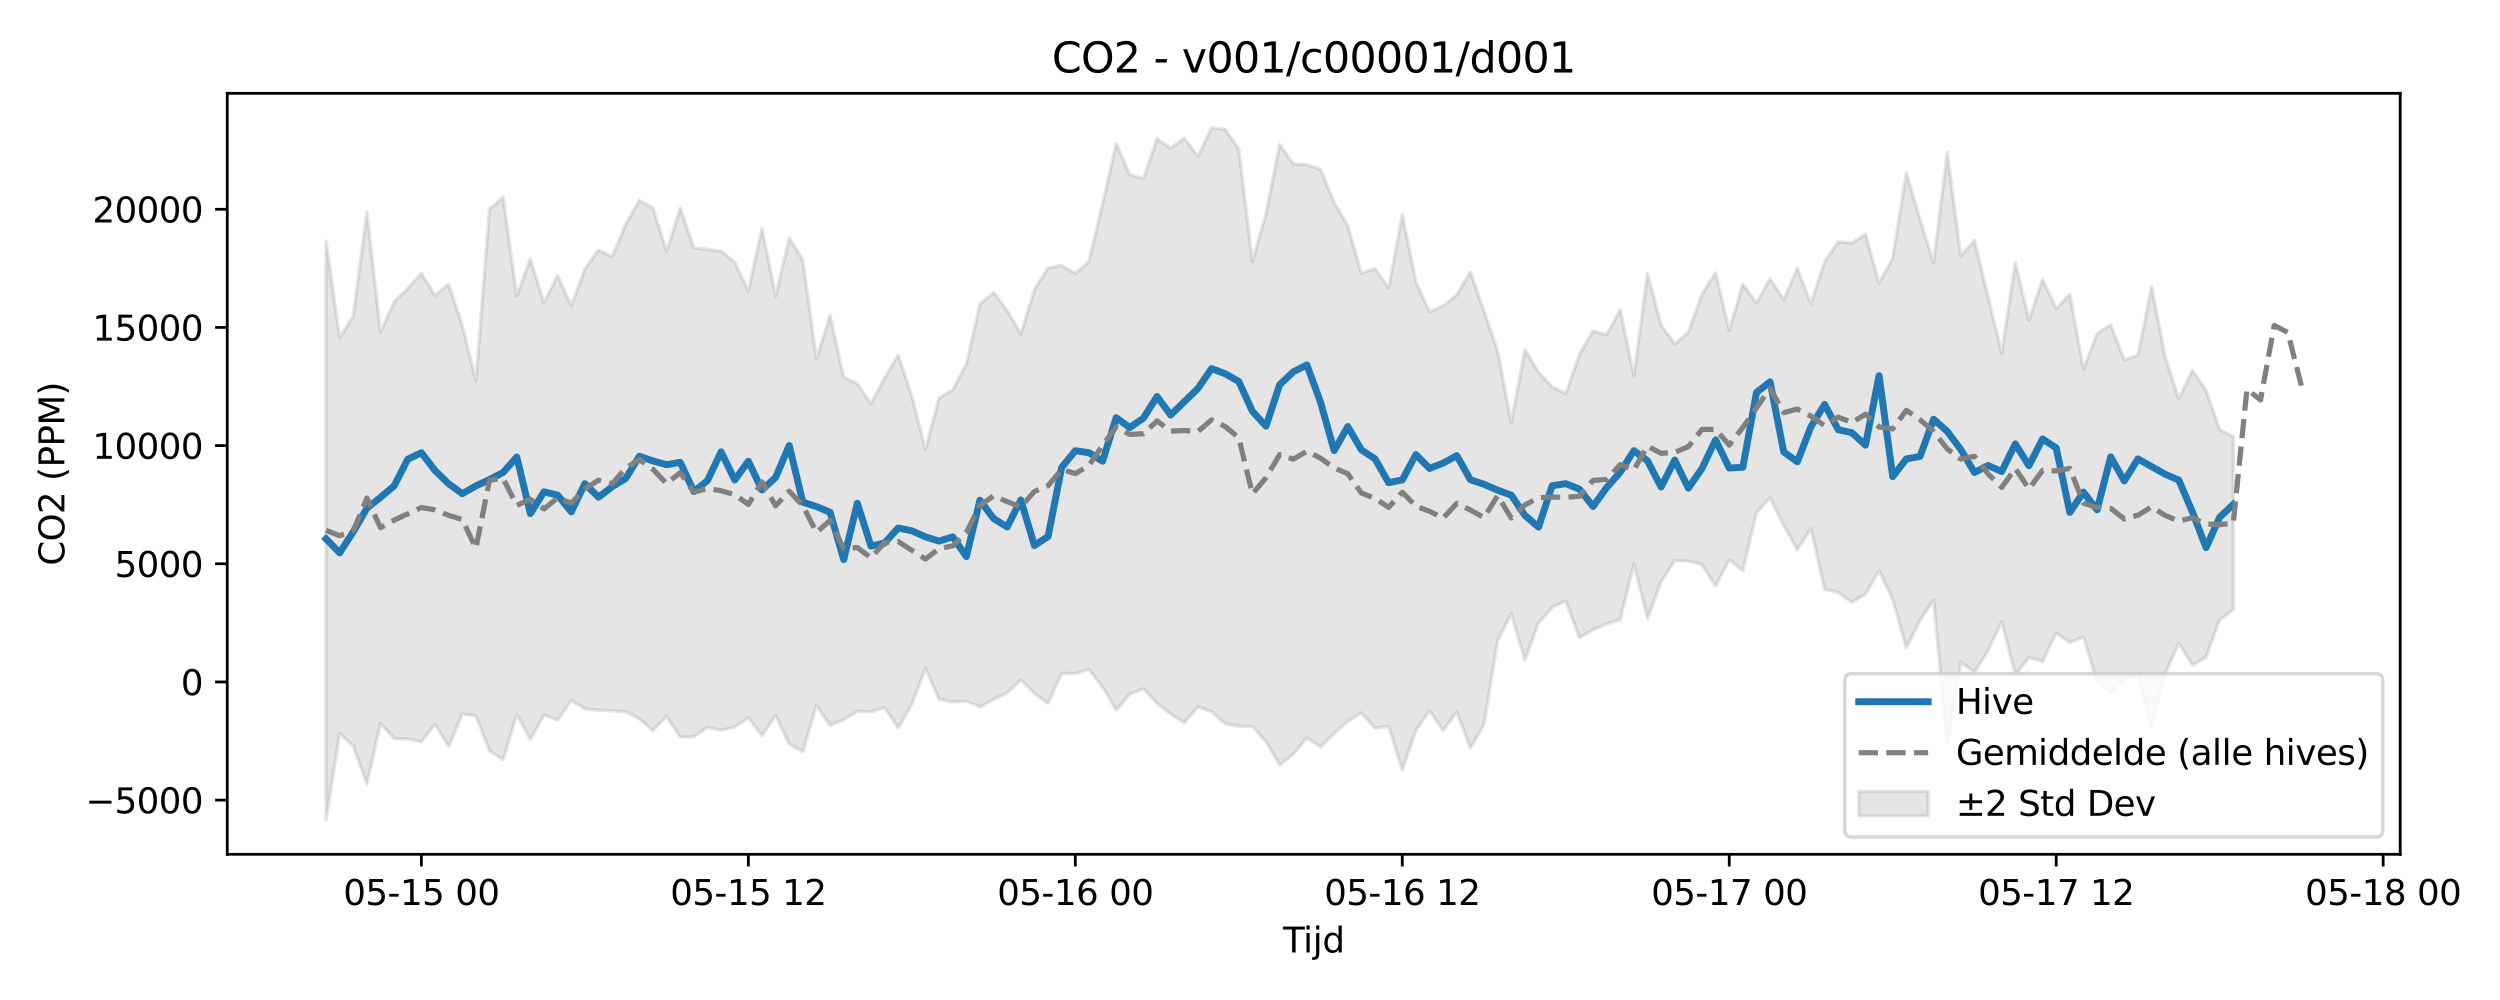 <?xml version="1.0" encoding="utf-8" standalone="no"?>
<!DOCTYPE svg PUBLIC "-//W3C//DTD SVG 1.1//EN"
  "http://www.w3.org/Graphics/SVG/1.1/DTD/svg11.dtd">
<svg xmlns:xlink="http://www.w3.org/1999/xlink" width="720pt" height="288pt" viewBox="0 0 720 288" xmlns="http://www.w3.org/2000/svg" version="1.1">
 <defs>
  <style type="text/css">*{stroke-linejoin: round; stroke-linecap: butt}</style>
 </defs>
 <g id="figure_1">
  <g id="patch_1">
   <path d="M 0 288 
L 720 288 
L 720 0 
L 0 0 
z
" style="fill: #ffffff"/>
  </g>
  <g id="axes_1">
   <g id="patch_2">
    <path d="M 65.45 246.04 
L 691.253 246.04 
L 691.253 26.88 
L 65.45 26.88 
z
" style="fill: #ffffff"/>
   </g>
   <g id="FillBetweenPolyCollection_1">
    <defs>
     <path id="m8e21fd0285" d="M 93.896 -218.647 
L 93.896 -51.922 
L 97.819 -76.752 
L 101.743 -73.153 
L 105.666 -62.104 
L 109.59 -79.614 
L 113.513 -75.309 
L 117.437 -75.124 
L 121.36 -74.349 
L 125.284 -79.424 
L 129.207 -72.973 
L 133.131 -82.354 
L 137.054 -81.864 
L 140.978 -71.715 
L 144.901 -69.196 
L 148.825 -82.19 
L 152.749 -75.038 
L 156.672 -82.095 
L 160.596 -80.594 
L 164.519 -86.267 
L 168.443 -83.85 
L 172.366 -83.462 
L 176.29 -83.27 
L 180.213 -82.983 
L 184.137 -80.987 
L 188.06 -77.612 
L 191.984 -81.775 
L 195.907 -75.688 
L 199.831 -75.859 
L 203.754 -78.47 
L 207.678 -77.651 
L 211.601 -78.596 
L 215.525 -81.281 
L 219.449 -76.129 
L 223.372 -81.973 
L 227.296 -73.656 
L 231.219 -71.536 
L 235.143 -84.754 
L 239.066 -79.095 
L 242.99 -80.698 
L 246.913 -83.096 
L 250.837 -82.997 
L 254.76 -84.225 
L 258.684 -78.32 
L 262.607 -85.144 
L 266.531 -95.458 
L 270.454 -86.614 
L 274.378 -85.865 
L 278.302 -86.078 
L 282.225 -84.415 
L 286.149 -86.606 
L 290.072 -88.446 
L 293.996 -92.186 
L 297.919 -88.295 
L 301.843 -85.411 
L 305.766 -94.104 
L 309.69 -93.986 
L 313.613 -95.178 
L 317.537 -90.198 
L 321.46 -83.48 
L 325.384 -88.072 
L 329.307 -89.616 
L 333.231 -85.478 
L 337.154 -82.376 
L 341.078 -79.823 
L 345.002 -84.433 
L 348.925 -83.02 
L 352.849 -79.554 
L 356.772 -78.789 
L 360.696 -78.806 
L 364.619 -74.332 
L 368.543 -67.721 
L 372.466 -70.778 
L 376.39 -75.504 
L 380.313 -72.878 
L 384.237 -76.795 
L 388.16 -80.245 
L 392.084 -82.718 
L 396.007 -78.289 
L 399.931 -78.759 
L 403.854 -66.265 
L 407.778 -77.582 
L 411.702 -83.349 
L 415.625 -77.594 
L 419.549 -82.961 
L 423.472 -72.544 
L 427.396 -79.373 
L 431.319 -103.471 
L 435.243 -111.303 
L 439.166 -97.856 
L 443.09 -108.541 
L 447.013 -113.083 
L 450.937 -114.931 
L 454.86 -104.299 
L 458.784 -106.612 
L 462.707 -108.327 
L 466.631 -109.554 
L 470.554 -125.565 
L 474.478 -109.863 
L 478.402 -120.48 
L 482.325 -126.525 
L 486.249 -126.419 
L 490.172 -125.355 
L 494.096 -119.22 
L 498.019 -126.798 
L 501.943 -123.681 
L 505.866 -140.369 
L 509.79 -144.576 
L 513.713 -136.629 
L 517.637 -129.693 
L 521.56 -135.785 
L 525.484 -118.289 
L 529.407 -117.379 
L 533.331 -114.542 
L 537.254 -116.88 
L 541.178 -123.589 
L 545.102 -115.345 
L 549.025 -101.439 
L 552.949 -109.302 
L 556.872 -115.214 
L 560.796 -73.322 
L 564.719 -97.363 
L 568.643 -94.41 
L 572.566 -100.572 
L 576.49 -108.96 
L 580.413 -93.727 
L 584.337 -98.603 
L 588.26 -97.535 
L 592.184 -105.723 
L 596.107 -102.945 
L 600.031 -104.54 
L 603.954 -91.805 
L 607.878 -88.694 
L 611.802 -92.72 
L 615.725 -93.569 
L 619.649 -78.494 
L 623.572 -93.988 
L 627.496 -102.79 
L 631.419 -96.425 
L 635.343 -98.712 
L 639.266 -109.47 
L 643.19 -112.422 
L 643.19 -162.247 
L 643.19 -162.247 
L 639.266 -164.308 
L 635.343 -175.538 
L 631.419 -181.36 
L 627.496 -173.107 
L 623.572 -185.109 
L 619.649 -205.524 
L 615.725 -185.679 
L 611.802 -184.342 
L 607.878 -194.493 
L 603.954 -191.862 
L 600.031 -181.679 
L 596.107 -203.272 
L 592.184 -199.055 
L 588.26 -207.522 
L 584.337 -195.75 
L 580.413 -212.45 
L 576.49 -186.298 
L 572.566 -202.503 
L 568.643 -218.765 
L 564.719 -214.257 
L 560.796 -244.128 
L 556.872 -212.289 
L 552.949 -224.965 
L 549.025 -238.223 
L 545.102 -213.632 
L 541.178 -206.494 
L 537.254 -220.552 
L 533.331 -218.071 
L 529.407 -218.372 
L 525.484 -212.575 
L 521.56 -200.511 
L 517.637 -210.69 
L 513.713 -201.724 
L 509.79 -207.726 
L 505.866 -200.698 
L 501.943 -206.166 
L 498.019 -192.853 
L 494.096 -209.421 
L 490.172 -203.313 
L 486.249 -192.31 
L 482.325 -188.876 
L 478.402 -194.425 
L 474.478 -209.178 
L 470.554 -179.823 
L 466.631 -198.85 
L 462.707 -191.548 
L 458.784 -192.663 
L 454.86 -185.832 
L 450.937 -174.601 
L 447.013 -176.614 
L 443.09 -180.807 
L 439.166 -187.29 
L 435.243 -166.284 
L 431.319 -187.024 
L 427.396 -198.464 
L 423.472 -209.694 
L 419.549 -203.091 
L 415.625 -199.945 
L 411.702 -198.146 
L 407.778 -206.887 
L 403.854 -226.224 
L 399.931 -205.02 
L 396.007 -210.617 
L 392.084 -209.29 
L 388.16 -222.876 
L 384.237 -229.679 
L 380.313 -239.221 
L 376.39 -240.557 
L 372.466 -240.753 
L 368.543 -246.415 
L 364.619 -226.528 
L 360.696 -212.669 
L 356.772 -245.075 
L 352.849 -250.756 
L 348.925 -251.158 
L 345.002 -242.991 
L 341.078 -248.206 
L 337.154 -245.309 
L 333.231 -248.068 
L 329.307 -236.569 
L 325.384 -237.686 
L 321.46 -246.604 
L 317.537 -229.282 
L 313.613 -212.685 
L 309.69 -209.211 
L 305.766 -211.528 
L 301.843 -210.791 
L 297.919 -204.635 
L 293.996 -191.815 
L 290.072 -198.577 
L 286.149 -203.762 
L 282.225 -200.449 
L 278.302 -183.15 
L 274.378 -175.718 
L 270.454 -173.388 
L 266.531 -158.525 
L 262.607 -173.959 
L 258.684 -185.743 
L 254.76 -179.217 
L 250.837 -171.702 
L 246.913 -177.522 
L 242.99 -179.292 
L 239.066 -197.144 
L 235.143 -184.589 
L 231.219 -213.181 
L 227.296 -219.426 
L 223.372 -202.687 
L 219.449 -222.291 
L 215.525 -204.162 
L 211.601 -212.485 
L 207.678 -215.657 
L 203.754 -216.204 
L 199.831 -216.637 
L 195.907 -228.061 
L 191.984 -215.655 
L 188.06 -228.087 
L 184.137 -230.282 
L 180.213 -223.42 
L 176.29 -214.032 
L 172.366 -215.999 
L 168.443 -210.492 
L 164.519 -199.937 
L 160.596 -208.619 
L 156.672 -200.762 
L 152.749 -213.416 
L 148.825 -202.733 
L 144.901 -231.192 
L 140.978 -227.707 
L 137.054 -178.292 
L 133.131 -194.349 
L 129.207 -206.225 
L 125.284 -202.89 
L 121.36 -209.325 
L 117.437 -204.852 
L 113.513 -201.087 
L 109.59 -192.409 
L 105.666 -227.043 
L 101.743 -197.002 
L 97.819 -190.664 
L 93.896 -218.647 
z
" style="stroke: #808080; stroke-opacity: 0.2"/>
    </defs>
    <g clip-path="url(#p6feab18cf3)">
     <use xlink:href="#m8e21fd0285" x="0" y="288" style="fill: #808080; fill-opacity: 0.2; stroke: #808080; stroke-opacity: 0.2"/>
    </g>
   </g>
   <g id="matplotlib.axis_1">
    <g id="xtick_1">
     <g id="line2d_1">
      <defs>
       <path id="mbc002bdc3c" d="M 0 0 
L 0 3.5 
" style="stroke: #000000; stroke-width: 0.8"/>
      </defs>
      <g>
       <use xlink:href="#mbc002bdc3c" x="121.36" y="246.04" style="stroke: #000000; stroke-width: 0.8"/>
      </g>
     </g>
     <g id="text_1">
      <!-- 05-15 00 -->
      <g transform="translate(98.88 260.638) scale(0.1 -0.1)">
       <defs>
        <path id="DejaVuSans-30" d="M 2034 4250 
Q 1547 4250 1301 3770 
Q 1056 3291 1056 2328 
Q 1056 1369 1301 889 
Q 1547 409 2034 409 
Q 2525 409 2770 889 
Q 3016 1369 3016 2328 
Q 3016 3291 2770 3770 
Q 2525 4250 2034 4250 
z
M 2034 4750 
Q 2819 4750 3233 4129 
Q 3647 3509 3647 2328 
Q 3647 1150 3233 529 
Q 2819 -91 2034 -91 
Q 1250 -91 836 529 
Q 422 1150 422 2328 
Q 422 3509 836 4129 
Q 1250 4750 2034 4750 
z
" transform="scale(0.016)"/>
        <path id="DejaVuSans-35" d="M 691 4666 
L 3169 4666 
L 3169 4134 
L 1269 4134 
L 1269 2991 
Q 1406 3038 1543 3061 
Q 1681 3084 1819 3084 
Q 2600 3084 3056 2656 
Q 3513 2228 3513 1497 
Q 3513 744 3044 326 
Q 2575 -91 1722 -91 
Q 1428 -91 1123 -41 
Q 819 9 494 109 
L 494 744 
Q 775 591 1075 516 
Q 1375 441 1709 441 
Q 2250 441 2565 725 
Q 2881 1009 2881 1497 
Q 2881 1984 2565 2268 
Q 2250 2553 1709 2553 
Q 1456 2553 1204 2497 
Q 953 2441 691 2322 
L 691 4666 
z
" transform="scale(0.016)"/>
        <path id="DejaVuSans-2d" d="M 313 2009 
L 1997 2009 
L 1997 1497 
L 313 1497 
L 313 2009 
z
" transform="scale(0.016)"/>
        <path id="DejaVuSans-31" d="M 794 531 
L 1825 531 
L 1825 4091 
L 703 3866 
L 703 4441 
L 1819 4666 
L 2450 4666 
L 2450 531 
L 3481 531 
L 3481 0 
L 794 0 
L 794 531 
z
" transform="scale(0.016)"/>
        <path id="DejaVuSans-20" transform="scale(0.016)"/>
       </defs>
       <use xlink:href="#DejaVuSans-30"/>
       <use xlink:href="#DejaVuSans-35" transform="translate(63.623 0)"/>
       <use xlink:href="#DejaVuSans-2d" transform="translate(127.246 0)"/>
       <use xlink:href="#DejaVuSans-31" transform="translate(163.33 0)"/>
       <use xlink:href="#DejaVuSans-35" transform="translate(226.953 0)"/>
       <use xlink:href="#DejaVuSans-20" transform="translate(290.576 0)"/>
       <use xlink:href="#DejaVuSans-30" transform="translate(322.363 0)"/>
       <use xlink:href="#DejaVuSans-30" transform="translate(385.986 0)"/>
      </g>
     </g>
    </g>
    <g id="xtick_2">
     <g id="line2d_2">
      <g>
       <use xlink:href="#mbc002bdc3c" x="215.525" y="246.04" style="stroke: #000000; stroke-width: 0.8"/>
      </g>
     </g>
     <g id="text_2">
      <!-- 05-15 12 -->
      <g transform="translate(193.045 260.638) scale(0.1 -0.1)">
       <defs>
        <path id="DejaVuSans-32" d="M 1228 531 
L 3431 531 
L 3431 0 
L 469 0 
L 469 531 
Q 828 903 1448 1529 
Q 2069 2156 2228 2338 
Q 2531 2678 2651 2914 
Q 2772 3150 2772 3378 
Q 2772 3750 2511 3984 
Q 2250 4219 1831 4219 
Q 1534 4219 1204 4116 
Q 875 4013 500 3803 
L 500 4441 
Q 881 4594 1212 4672 
Q 1544 4750 1819 4750 
Q 2544 4750 2975 4387 
Q 3406 4025 3406 3419 
Q 3406 3131 3298 2873 
Q 3191 2616 2906 2266 
Q 2828 2175 2409 1742 
Q 1991 1309 1228 531 
z
" transform="scale(0.016)"/>
       </defs>
       <use xlink:href="#DejaVuSans-30"/>
       <use xlink:href="#DejaVuSans-35" transform="translate(63.623 0)"/>
       <use xlink:href="#DejaVuSans-2d" transform="translate(127.246 0)"/>
       <use xlink:href="#DejaVuSans-31" transform="translate(163.33 0)"/>
       <use xlink:href="#DejaVuSans-35" transform="translate(226.953 0)"/>
       <use xlink:href="#DejaVuSans-20" transform="translate(290.576 0)"/>
       <use xlink:href="#DejaVuSans-31" transform="translate(322.363 0)"/>
       <use xlink:href="#DejaVuSans-32" transform="translate(385.986 0)"/>
      </g>
     </g>
    </g>
    <g id="xtick_3">
     <g id="line2d_3">
      <g>
       <use xlink:href="#mbc002bdc3c" x="309.69" y="246.04" style="stroke: #000000; stroke-width: 0.8"/>
      </g>
     </g>
     <g id="text_3">
      <!-- 05-16 00 -->
      <g transform="translate(287.209 260.638) scale(0.1 -0.1)">
       <defs>
        <path id="DejaVuSans-36" d="M 2113 2584 
Q 1688 2584 1439 2293 
Q 1191 2003 1191 1497 
Q 1191 994 1439 701 
Q 1688 409 2113 409 
Q 2538 409 2786 701 
Q 3034 994 3034 1497 
Q 3034 2003 2786 2293 
Q 2538 2584 2113 2584 
z
M 3366 4563 
L 3366 3988 
Q 3128 4100 2886 4159 
Q 2644 4219 2406 4219 
Q 1781 4219 1451 3797 
Q 1122 3375 1075 2522 
Q 1259 2794 1537 2939 
Q 1816 3084 2150 3084 
Q 2853 3084 3261 2657 
Q 3669 2231 3669 1497 
Q 3669 778 3244 343 
Q 2819 -91 2113 -91 
Q 1303 -91 875 529 
Q 447 1150 447 2328 
Q 447 3434 972 4092 
Q 1497 4750 2381 4750 
Q 2619 4750 2861 4703 
Q 3103 4656 3366 4563 
z
" transform="scale(0.016)"/>
       </defs>
       <use xlink:href="#DejaVuSans-30"/>
       <use xlink:href="#DejaVuSans-35" transform="translate(63.623 0)"/>
       <use xlink:href="#DejaVuSans-2d" transform="translate(127.246 0)"/>
       <use xlink:href="#DejaVuSans-31" transform="translate(163.33 0)"/>
       <use xlink:href="#DejaVuSans-36" transform="translate(226.953 0)"/>
       <use xlink:href="#DejaVuSans-20" transform="translate(290.576 0)"/>
       <use xlink:href="#DejaVuSans-30" transform="translate(322.363 0)"/>
       <use xlink:href="#DejaVuSans-30" transform="translate(385.986 0)"/>
      </g>
     </g>
    </g>
    <g id="xtick_4">
     <g id="line2d_4">
      <g>
       <use xlink:href="#mbc002bdc3c" x="403.854" y="246.04" style="stroke: #000000; stroke-width: 0.8"/>
      </g>
     </g>
     <g id="text_4">
      <!-- 05-16 12 -->
      <g transform="translate(381.374 260.638) scale(0.1 -0.1)">
       <use xlink:href="#DejaVuSans-30"/>
       <use xlink:href="#DejaVuSans-35" transform="translate(63.623 0)"/>
       <use xlink:href="#DejaVuSans-2d" transform="translate(127.246 0)"/>
       <use xlink:href="#DejaVuSans-31" transform="translate(163.33 0)"/>
       <use xlink:href="#DejaVuSans-36" transform="translate(226.953 0)"/>
       <use xlink:href="#DejaVuSans-20" transform="translate(290.576 0)"/>
       <use xlink:href="#DejaVuSans-31" transform="translate(322.363 0)"/>
       <use xlink:href="#DejaVuSans-32" transform="translate(385.986 0)"/>
      </g>
     </g>
    </g>
    <g id="xtick_5">
     <g id="line2d_5">
      <g>
       <use xlink:href="#mbc002bdc3c" x="498.019" y="246.04" style="stroke: #000000; stroke-width: 0.8"/>
      </g>
     </g>
     <g id="text_5">
      <!-- 05-17 00 -->
      <g transform="translate(475.539 260.638) scale(0.1 -0.1)">
       <defs>
        <path id="DejaVuSans-37" d="M 525 4666 
L 3525 4666 
L 3525 4397 
L 1831 0 
L 1172 0 
L 2766 4134 
L 525 4134 
L 525 4666 
z
" transform="scale(0.016)"/>
       </defs>
       <use xlink:href="#DejaVuSans-30"/>
       <use xlink:href="#DejaVuSans-35" transform="translate(63.623 0)"/>
       <use xlink:href="#DejaVuSans-2d" transform="translate(127.246 0)"/>
       <use xlink:href="#DejaVuSans-31" transform="translate(163.33 0)"/>
       <use xlink:href="#DejaVuSans-37" transform="translate(226.953 0)"/>
       <use xlink:href="#DejaVuSans-20" transform="translate(290.576 0)"/>
       <use xlink:href="#DejaVuSans-30" transform="translate(322.363 0)"/>
       <use xlink:href="#DejaVuSans-30" transform="translate(385.986 0)"/>
      </g>
     </g>
    </g>
    <g id="xtick_6">
     <g id="line2d_6">
      <g>
       <use xlink:href="#mbc002bdc3c" x="592.184" y="246.04" style="stroke: #000000; stroke-width: 0.8"/>
      </g>
     </g>
     <g id="text_6">
      <!-- 05-17 12 -->
      <g transform="translate(569.703 260.638) scale(0.1 -0.1)">
       <use xlink:href="#DejaVuSans-30"/>
       <use xlink:href="#DejaVuSans-35" transform="translate(63.623 0)"/>
       <use xlink:href="#DejaVuSans-2d" transform="translate(127.246 0)"/>
       <use xlink:href="#DejaVuSans-31" transform="translate(163.33 0)"/>
       <use xlink:href="#DejaVuSans-37" transform="translate(226.953 0)"/>
       <use xlink:href="#DejaVuSans-20" transform="translate(290.576 0)"/>
       <use xlink:href="#DejaVuSans-31" transform="translate(322.363 0)"/>
       <use xlink:href="#DejaVuSans-32" transform="translate(385.986 0)"/>
      </g>
     </g>
    </g>
    <g id="xtick_7">
     <g id="line2d_7">
      <g>
       <use xlink:href="#mbc002bdc3c" x="686.349" y="246.04" style="stroke: #000000; stroke-width: 0.8"/>
      </g>
     </g>
     <g id="text_7">
      <!-- 05-18 00 -->
      <g transform="translate(663.868 260.638) scale(0.1 -0.1)">
       <defs>
        <path id="DejaVuSans-38" d="M 2034 2216 
Q 1584 2216 1326 1975 
Q 1069 1734 1069 1313 
Q 1069 891 1326 650 
Q 1584 409 2034 409 
Q 2484 409 2743 651 
Q 3003 894 3003 1313 
Q 3003 1734 2745 1975 
Q 2488 2216 2034 2216 
z
M 1403 2484 
Q 997 2584 770 2862 
Q 544 3141 544 3541 
Q 544 4100 942 4425 
Q 1341 4750 2034 4750 
Q 2731 4750 3128 4425 
Q 3525 4100 3525 3541 
Q 3525 3141 3298 2862 
Q 3072 2584 2669 2484 
Q 3125 2378 3379 2068 
Q 3634 1759 3634 1313 
Q 3634 634 3220 271 
Q 2806 -91 2034 -91 
Q 1263 -91 848 271 
Q 434 634 434 1313 
Q 434 1759 690 2068 
Q 947 2378 1403 2484 
z
M 1172 3481 
Q 1172 3119 1398 2916 
Q 1625 2713 2034 2713 
Q 2441 2713 2670 2916 
Q 2900 3119 2900 3481 
Q 2900 3844 2670 4047 
Q 2441 4250 2034 4250 
Q 1625 4250 1398 4047 
Q 1172 3844 1172 3481 
z
" transform="scale(0.016)"/>
       </defs>
       <use xlink:href="#DejaVuSans-30"/>
       <use xlink:href="#DejaVuSans-35" transform="translate(63.623 0)"/>
       <use xlink:href="#DejaVuSans-2d" transform="translate(127.246 0)"/>
       <use xlink:href="#DejaVuSans-31" transform="translate(163.33 0)"/>
       <use xlink:href="#DejaVuSans-38" transform="translate(226.953 0)"/>
       <use xlink:href="#DejaVuSans-20" transform="translate(290.576 0)"/>
       <use xlink:href="#DejaVuSans-30" transform="translate(322.363 0)"/>
       <use xlink:href="#DejaVuSans-30" transform="translate(385.986 0)"/>
      </g>
     </g>
    </g>
    <g id="text_8">
     <!-- Tijd -->
     <g transform="translate(369.502 274.317) scale(0.1 -0.1)">
      <defs>
       <path id="DejaVuSans-54" d="M -19 4666 
L 3928 4666 
L 3928 4134 
L 2272 4134 
L 2272 0 
L 1638 0 
L 1638 4134 
L -19 4134 
L -19 4666 
z
" transform="scale(0.016)"/>
       <path id="DejaVuSans-69" d="M 603 3500 
L 1178 3500 
L 1178 0 
L 603 0 
L 603 3500 
z
M 603 4863 
L 1178 4863 
L 1178 4134 
L 603 4134 
L 603 4863 
z
" transform="scale(0.016)"/>
       <path id="DejaVuSans-6a" d="M 603 3500 
L 1178 3500 
L 1178 -63 
Q 1178 -731 923 -1031 
Q 669 -1331 103 -1331 
L -116 -1331 
L -116 -844 
L 38 -844 
Q 366 -844 484 -692 
Q 603 -541 603 -63 
L 603 3500 
z
M 603 4863 
L 1178 4863 
L 1178 4134 
L 603 4134 
L 603 4863 
z
" transform="scale(0.016)"/>
       <path id="DejaVuSans-64" d="M 2906 2969 
L 2906 4863 
L 3481 4863 
L 3481 0 
L 2906 0 
L 2906 525 
Q 2725 213 2448 61 
Q 2172 -91 1784 -91 
Q 1150 -91 751 415 
Q 353 922 353 1747 
Q 353 2572 751 3078 
Q 1150 3584 1784 3584 
Q 2172 3584 2448 3432 
Q 2725 3281 2906 2969 
z
M 947 1747 
Q 947 1113 1208 752 
Q 1469 391 1925 391 
Q 2381 391 2643 752 
Q 2906 1113 2906 1747 
Q 2906 2381 2643 2742 
Q 2381 3103 1925 3103 
Q 1469 3103 1208 2742 
Q 947 2381 947 1747 
z
" transform="scale(0.016)"/>
      </defs>
      <use xlink:href="#DejaVuSans-54"/>
      <use xlink:href="#DejaVuSans-69" transform="translate(57.959 0)"/>
      <use xlink:href="#DejaVuSans-6a" transform="translate(85.742 0)"/>
      <use xlink:href="#DejaVuSans-64" transform="translate(113.525 0)"/>
     </g>
    </g>
   </g>
   <g id="matplotlib.axis_2">
    <g id="ytick_1">
     <g id="line2d_8">
      <defs>
       <path id="m6c56901b8d" d="M 0 0 
L -3.5 0 
" style="stroke: #000000; stroke-width: 0.8"/>
      </defs>
      <g>
       <use xlink:href="#m6c56901b8d" x="65.45" y="230.428" style="stroke: #000000; stroke-width: 0.8"/>
      </g>
     </g>
     <g id="text_9">
      <!-- −5000 -->
      <g transform="translate(24.62 234.228) scale(0.1 -0.1)">
       <defs>
        <path id="DejaVuSans-2212" d="M 678 2272 
L 4684 2272 
L 4684 1741 
L 678 1741 
L 678 2272 
z
" transform="scale(0.016)"/>
       </defs>
       <use xlink:href="#DejaVuSans-2212"/>
       <use xlink:href="#DejaVuSans-35" transform="translate(83.789 0)"/>
       <use xlink:href="#DejaVuSans-30" transform="translate(147.412 0)"/>
       <use xlink:href="#DejaVuSans-30" transform="translate(211.035 0)"/>
       <use xlink:href="#DejaVuSans-30" transform="translate(274.658 0)"/>
      </g>
     </g>
    </g>
    <g id="ytick_2">
     <g id="line2d_9">
      <g>
       <use xlink:href="#m6c56901b8d" x="65.45" y="196.396" style="stroke: #000000; stroke-width: 0.8"/>
      </g>
     </g>
     <g id="text_10">
      <!-- 0 -->
      <g transform="translate(52.087 200.195) scale(0.1 -0.1)">
       <use xlink:href="#DejaVuSans-30"/>
      </g>
     </g>
    </g>
    <g id="ytick_3">
     <g id="line2d_10">
      <g>
       <use xlink:href="#m6c56901b8d" x="65.45" y="162.364" style="stroke: #000000; stroke-width: 0.8"/>
      </g>
     </g>
     <g id="text_11">
      <!-- 5000 -->
      <g transform="translate(33 166.163) scale(0.1 -0.1)">
       <use xlink:href="#DejaVuSans-35"/>
       <use xlink:href="#DejaVuSans-30" transform="translate(63.623 0)"/>
       <use xlink:href="#DejaVuSans-30" transform="translate(127.246 0)"/>
       <use xlink:href="#DejaVuSans-30" transform="translate(190.869 0)"/>
      </g>
     </g>
    </g>
    <g id="ytick_4">
     <g id="line2d_11">
      <g>
       <use xlink:href="#m6c56901b8d" x="65.45" y="128.331" style="stroke: #000000; stroke-width: 0.8"/>
      </g>
     </g>
     <g id="text_12">
      <!-- 10000 -->
      <g transform="translate(26.637 132.13) scale(0.1 -0.1)">
       <use xlink:href="#DejaVuSans-31"/>
       <use xlink:href="#DejaVuSans-30" transform="translate(63.623 0)"/>
       <use xlink:href="#DejaVuSans-30" transform="translate(127.246 0)"/>
       <use xlink:href="#DejaVuSans-30" transform="translate(190.869 0)"/>
       <use xlink:href="#DejaVuSans-30" transform="translate(254.492 0)"/>
      </g>
     </g>
    </g>
    <g id="ytick_5">
     <g id="line2d_12">
      <g>
       <use xlink:href="#m6c56901b8d" x="65.45" y="94.299" style="stroke: #000000; stroke-width: 0.8"/>
      </g>
     </g>
     <g id="text_13">
      <!-- 15000 -->
      <g transform="translate(26.637 98.098) scale(0.1 -0.1)">
       <use xlink:href="#DejaVuSans-31"/>
       <use xlink:href="#DejaVuSans-35" transform="translate(63.623 0)"/>
       <use xlink:href="#DejaVuSans-30" transform="translate(127.246 0)"/>
       <use xlink:href="#DejaVuSans-30" transform="translate(190.869 0)"/>
       <use xlink:href="#DejaVuSans-30" transform="translate(254.492 0)"/>
      </g>
     </g>
    </g>
    <g id="ytick_6">
     <g id="line2d_13">
      <g>
       <use xlink:href="#m6c56901b8d" x="65.45" y="60.266" style="stroke: #000000; stroke-width: 0.8"/>
      </g>
     </g>
     <g id="text_14">
      <!-- 20000 -->
      <g transform="translate(26.637 64.065) scale(0.1 -0.1)">
       <use xlink:href="#DejaVuSans-32"/>
       <use xlink:href="#DejaVuSans-30" transform="translate(63.623 0)"/>
       <use xlink:href="#DejaVuSans-30" transform="translate(127.246 0)"/>
       <use xlink:href="#DejaVuSans-30" transform="translate(190.869 0)"/>
       <use xlink:href="#DejaVuSans-30" transform="translate(254.492 0)"/>
      </g>
     </g>
    </g>
    <g id="text_15">
     <!-- CO2 (PPM) -->
     <g transform="translate(18.541 162.903) rotate(-90) scale(0.1 -0.1)">
      <defs>
       <path id="DejaVuSans-43" d="M 4122 4306 
L 4122 3641 
Q 3803 3938 3442 4084 
Q 3081 4231 2675 4231 
Q 1875 4231 1450 3742 
Q 1025 3253 1025 2328 
Q 1025 1406 1450 917 
Q 1875 428 2675 428 
Q 3081 428 3442 575 
Q 3803 722 4122 1019 
L 4122 359 
Q 3791 134 3420 21 
Q 3050 -91 2638 -91 
Q 1578 -91 968 557 
Q 359 1206 359 2328 
Q 359 3453 968 4101 
Q 1578 4750 2638 4750 
Q 3056 4750 3426 4639 
Q 3797 4528 4122 4306 
z
" transform="scale(0.016)"/>
       <path id="DejaVuSans-4f" d="M 2522 4238 
Q 1834 4238 1429 3725 
Q 1025 3213 1025 2328 
Q 1025 1447 1429 934 
Q 1834 422 2522 422 
Q 3209 422 3611 934 
Q 4013 1447 4013 2328 
Q 4013 3213 3611 3725 
Q 3209 4238 2522 4238 
z
M 2522 4750 
Q 3503 4750 4090 4092 
Q 4678 3434 4678 2328 
Q 4678 1225 4090 567 
Q 3503 -91 2522 -91 
Q 1538 -91 948 565 
Q 359 1222 359 2328 
Q 359 3434 948 4092 
Q 1538 4750 2522 4750 
z
" transform="scale(0.016)"/>
       <path id="DejaVuSans-28" d="M 1984 4856 
Q 1566 4138 1362 3434 
Q 1159 2731 1159 2009 
Q 1159 1288 1364 580 
Q 1569 -128 1984 -844 
L 1484 -844 
Q 1016 -109 783 600 
Q 550 1309 550 2009 
Q 550 2706 781 3412 
Q 1013 4119 1484 4856 
L 1984 4856 
z
" transform="scale(0.016)"/>
       <path id="DejaVuSans-50" d="M 1259 4147 
L 1259 2394 
L 2053 2394 
Q 2494 2394 2734 2622 
Q 2975 2850 2975 3272 
Q 2975 3691 2734 3919 
Q 2494 4147 2053 4147 
L 1259 4147 
z
M 628 4666 
L 2053 4666 
Q 2838 4666 3239 4311 
Q 3641 3956 3641 3272 
Q 3641 2581 3239 2228 
Q 2838 1875 2053 1875 
L 1259 1875 
L 1259 0 
L 628 0 
L 628 4666 
z
" transform="scale(0.016)"/>
       <path id="DejaVuSans-4d" d="M 628 4666 
L 1569 4666 
L 2759 1491 
L 3956 4666 
L 4897 4666 
L 4897 0 
L 4281 0 
L 4281 4097 
L 3078 897 
L 2444 897 
L 1241 4097 
L 1241 0 
L 628 0 
L 628 4666 
z
" transform="scale(0.016)"/>
       <path id="DejaVuSans-29" d="M 513 4856 
L 1013 4856 
Q 1481 4119 1714 3412 
Q 1947 2706 1947 2009 
Q 1947 1309 1714 600 
Q 1481 -109 1013 -844 
L 513 -844 
Q 928 -128 1133 580 
Q 1338 1288 1338 2009 
Q 1338 2731 1133 3434 
Q 928 4138 513 4856 
z
" transform="scale(0.016)"/>
      </defs>
      <use xlink:href="#DejaVuSans-43"/>
      <use xlink:href="#DejaVuSans-4f" transform="translate(69.824 0)"/>
      <use xlink:href="#DejaVuSans-32" transform="translate(148.535 0)"/>
      <use xlink:href="#DejaVuSans-20" transform="translate(212.158 0)"/>
      <use xlink:href="#DejaVuSans-28" transform="translate(243.945 0)"/>
      <use xlink:href="#DejaVuSans-50" transform="translate(282.959 0)"/>
      <use xlink:href="#DejaVuSans-50" transform="translate(343.262 0)"/>
      <use xlink:href="#DejaVuSans-4d" transform="translate(403.564 0)"/>
      <use xlink:href="#DejaVuSans-29" transform="translate(489.844 0)"/>
     </g>
    </g>
   </g>
   <g id="line2d_14">
    <path d="M 93.896 155.196 
L 97.819 159.221 
L 101.743 153.139 
L 105.666 146.368 
L 109.59 143.24 
L 113.513 139.934 
L 117.437 132.254 
L 121.36 130.389 
L 125.284 135.507 
L 129.207 139.315 
L 133.131 142.178 
L 137.054 139.948 
L 140.978 138.112 
L 144.901 136.068 
L 148.825 131.619 
L 152.749 147.916 
L 156.672 141.654 
L 160.596 142.588 
L 164.519 147.414 
L 168.443 139.279 
L 172.366 143.201 
L 176.29 140.186 
L 180.213 137.794 
L 184.137 131.387 
L 188.06 132.76 
L 191.984 133.829 
L 195.907 133.146 
L 199.831 141.57 
L 203.754 138.416 
L 207.678 130.13 
L 211.601 138.235 
L 215.525 132.846 
L 219.449 141.107 
L 223.372 137.502 
L 227.296 128.311 
L 231.219 144.653 
L 235.143 145.887 
L 239.066 147.541 
L 242.99 161.159 
L 246.913 144.953 
L 250.837 157.27 
L 254.76 156.392 
L 258.684 152.068 
L 262.607 152.871 
L 266.531 154.627 
L 270.454 155.841 
L 274.378 154.597 
L 278.302 160.288 
L 282.225 144.05 
L 286.149 149.347 
L 290.072 151.755 
L 293.996 144.009 
L 297.919 157.104 
L 301.843 154.513 
L 305.766 134.604 
L 309.69 129.806 
L 313.613 130.389 
L 317.537 132.832 
L 321.46 120.295 
L 325.384 123.14 
L 329.307 120.413 
L 333.231 114.192 
L 337.154 119.512 
L 345.002 111.878 
L 348.925 106.147 
L 352.849 107.646 
L 356.772 109.854 
L 360.696 118.48 
L 364.619 122.723 
L 368.543 110.793 
L 372.466 107.084 
L 376.39 105.101 
L 380.313 115.834 
L 384.237 129.765 
L 388.16 122.859 
L 392.084 129.561 
L 396.007 132.152 
L 399.931 139.015 
L 403.854 138.228 
L 407.778 130.918 
L 411.702 134.904 
L 415.625 133.372 
L 419.549 131.219 
L 423.472 138.16 
L 427.396 139.471 
L 431.319 141.17 
L 435.243 142.602 
L 439.166 148.401 
L 443.09 151.807 
L 447.013 139.898 
L 450.937 139.301 
L 454.86 140.853 
L 458.784 145.86 
L 462.707 140.435 
L 466.631 135.988 
L 470.554 129.792 
L 474.478 132.69 
L 478.402 140.277 
L 482.325 132.513 
L 486.249 140.583 
L 490.172 134.92 
L 494.096 126.691 
L 498.019 134.804 
L 501.943 134.557 
L 505.866 113.037 
L 509.79 109.972 
L 513.713 130.155 
L 517.637 133.003 
L 521.56 122.859 
L 525.484 116.471 
L 529.407 123.75 
L 533.331 124.624 
L 537.254 128.209 
L 541.178 108.2 
L 545.102 137.285 
L 549.025 132.163 
L 552.949 131.469 
L 556.872 120.744 
L 560.796 124.225 
L 564.719 129.463 
L 568.643 136.08 
L 572.566 134.069 
L 576.49 135.798 
L 580.413 127.848 
L 584.337 134.117 
L 588.26 126.425 
L 592.184 128.988 
L 596.107 147.564 
L 600.031 141.726 
L 603.954 146.824 
L 607.878 131.585 
L 611.802 138.497 
L 615.725 132.159 
L 623.572 136.584 
L 627.496 138.264 
L 631.419 147.448 
L 635.343 157.715 
L 639.266 148.971 
L 643.19 145.262 
L 643.19 145.262 
" clip-path="url(#p6feab18cf3)" style="fill: none; stroke: #1f77b4; stroke-width: 2; stroke-linecap: square"/>
   </g>
   <g id="line2d_15">
    <path d="M 93.896 152.715 
L 97.819 154.292 
L 101.743 152.923 
L 105.666 143.427 
L 109.59 151.989 
L 113.513 149.802 
L 121.36 146.163 
L 125.284 146.843 
L 129.207 148.401 
L 133.131 149.649 
L 137.054 157.922 
L 140.978 138.289 
L 144.901 137.806 
L 148.825 145.539 
L 152.749 143.773 
L 156.672 146.572 
L 160.596 143.394 
L 164.519 144.898 
L 168.443 140.829 
L 172.366 138.269 
L 176.29 139.349 
L 180.213 134.798 
L 184.137 132.365 
L 188.06 135.151 
L 191.984 139.285 
L 195.907 136.125 
L 199.831 141.752 
L 203.754 140.663 
L 207.678 141.346 
L 211.601 142.46 
L 215.525 145.278 
L 219.449 138.79 
L 223.372 145.67 
L 227.296 141.459 
L 231.219 145.641 
L 235.143 153.328 
L 239.066 149.881 
L 242.99 158.005 
L 246.913 157.691 
L 250.837 160.65 
L 254.76 156.279 
L 258.684 155.968 
L 266.531 161.009 
L 270.454 157.999 
L 274.378 157.208 
L 278.302 153.386 
L 282.225 145.568 
L 286.149 142.816 
L 290.072 144.488 
L 293.996 146 
L 297.919 141.535 
L 301.843 139.899 
L 305.766 135.184 
L 309.69 136.402 
L 313.613 134.069 
L 317.537 128.26 
L 321.46 122.958 
L 325.384 125.121 
L 329.307 124.907 
L 333.231 121.227 
L 337.154 124.157 
L 341.078 123.986 
L 345.002 124.288 
L 348.925 120.911 
L 352.849 122.845 
L 356.772 126.068 
L 360.696 142.263 
L 364.619 137.57 
L 368.543 130.932 
L 372.466 132.235 
L 376.39 129.97 
L 380.313 131.95 
L 384.237 134.763 
L 388.16 136.439 
L 392.084 141.996 
L 396.007 143.547 
L 399.931 146.11 
L 403.854 141.755 
L 407.778 145.766 
L 411.702 147.252 
L 415.625 149.231 
L 419.549 144.974 
L 423.472 146.881 
L 427.396 149.081 
L 431.319 142.752 
L 435.243 149.206 
L 439.166 145.427 
L 443.09 143.326 
L 447.013 143.152 
L 450.937 143.234 
L 454.86 142.935 
L 458.784 138.363 
L 462.707 138.063 
L 466.631 133.798 
L 470.554 135.306 
L 474.478 128.479 
L 478.402 130.547 
L 482.325 130.299 
L 486.249 128.635 
L 490.172 123.666 
L 494.096 123.68 
L 498.019 128.175 
L 501.943 123.077 
L 509.79 111.849 
L 513.713 118.823 
L 517.637 117.809 
L 521.56 119.852 
L 525.484 122.568 
L 529.407 120.124 
L 533.331 121.693 
L 537.254 119.284 
L 541.178 122.959 
L 545.102 123.512 
L 549.025 118.169 
L 552.949 120.866 
L 556.872 124.248 
L 560.796 129.275 
L 564.719 132.19 
L 568.643 131.413 
L 572.566 136.462 
L 576.49 140.371 
L 580.413 134.911 
L 584.337 140.824 
L 588.26 135.471 
L 592.184 135.611 
L 596.107 134.891 
L 600.031 144.891 
L 603.954 146.166 
L 607.878 146.406 
L 611.802 149.469 
L 615.725 148.376 
L 619.649 145.991 
L 623.572 148.451 
L 627.496 150.052 
L 631.419 149.108 
L 635.343 150.875 
L 639.266 151.111 
L 643.19 150.665 
L 647.113 112.116 
L 651.037 115.19 
L 654.96 93.725 
L 658.884 95.739 
L 662.807 111.131 
L 662.807 111.131 
" clip-path="url(#p6feab18cf3)" style="fill: none; stroke-dasharray: 5.55,2.4; stroke-dashoffset: 0; stroke: #808080; stroke-width: 1.5"/>
   </g>
   <g id="patch_3">
    <path d="M 65.45 246.04 
L 65.45 26.88 
" style="fill: none; stroke: #000000; stroke-width: 0.8; stroke-linejoin: miter; stroke-linecap: square"/>
   </g>
   <g id="patch_4">
    <path d="M 691.253 246.04 
L 691.253 26.88 
" style="fill: none; stroke: #000000; stroke-width: 0.8; stroke-linejoin: miter; stroke-linecap: square"/>
   </g>
   <g id="patch_5">
    <path d="M 65.45 246.04 
L 691.253 246.04 
" style="fill: none; stroke: #000000; stroke-width: 0.8; stroke-linejoin: miter; stroke-linecap: square"/>
   </g>
   <g id="patch_6">
    <path d="M 65.45 26.88 
L 691.253 26.88 
" style="fill: none; stroke: #000000; stroke-width: 0.8; stroke-linejoin: miter; stroke-linecap: square"/>
   </g>
   <g id="text_16">
    <!-- CO2 - v001/c00001/d001 -->
    <g transform="translate(302.948 20.88) scale(0.12 -0.12)">
     <defs>
      <path id="DejaVuSans-76" d="M 191 3500 
L 800 3500 
L 1894 563 
L 2988 3500 
L 3597 3500 
L 2284 0 
L 1503 0 
L 191 3500 
z
" transform="scale(0.016)"/>
      <path id="DejaVuSans-2f" d="M 1625 4666 
L 2156 4666 
L 531 -594 
L 0 -594 
L 1625 4666 
z
" transform="scale(0.016)"/>
      <path id="DejaVuSans-63" d="M 3122 3366 
L 3122 2828 
Q 2878 2963 2633 3030 
Q 2388 3097 2138 3097 
Q 1578 3097 1268 2742 
Q 959 2388 959 1747 
Q 959 1106 1268 751 
Q 1578 397 2138 397 
Q 2388 397 2633 464 
Q 2878 531 3122 666 
L 3122 134 
Q 2881 22 2623 -34 
Q 2366 -91 2075 -91 
Q 1284 -91 818 406 
Q 353 903 353 1747 
Q 353 2603 823 3093 
Q 1294 3584 2113 3584 
Q 2378 3584 2631 3529 
Q 2884 3475 3122 3366 
z
" transform="scale(0.016)"/>
     </defs>
     <use xlink:href="#DejaVuSans-43"/>
     <use xlink:href="#DejaVuSans-4f" transform="translate(69.824 0)"/>
     <use xlink:href="#DejaVuSans-32" transform="translate(148.535 0)"/>
     <use xlink:href="#DejaVuSans-20" transform="translate(212.158 0)"/>
     <use xlink:href="#DejaVuSans-2d" transform="translate(243.945 0)"/>
     <use xlink:href="#DejaVuSans-20" transform="translate(280.029 0)"/>
     <use xlink:href="#DejaVuSans-76" transform="translate(311.816 0)"/>
     <use xlink:href="#DejaVuSans-30" transform="translate(370.996 0)"/>
     <use xlink:href="#DejaVuSans-30" transform="translate(434.619 0)"/>
     <use xlink:href="#DejaVuSans-31" transform="translate(498.242 0)"/>
     <use xlink:href="#DejaVuSans-2f" transform="translate(561.865 0)"/>
     <use xlink:href="#DejaVuSans-63" transform="translate(595.557 0)"/>
     <use xlink:href="#DejaVuSans-30" transform="translate(650.537 0)"/>
     <use xlink:href="#DejaVuSans-30" transform="translate(714.16 0)"/>
     <use xlink:href="#DejaVuSans-30" transform="translate(777.783 0)"/>
     <use xlink:href="#DejaVuSans-30" transform="translate(841.406 0)"/>
     <use xlink:href="#DejaVuSans-31" transform="translate(905.029 0)"/>
     <use xlink:href="#DejaVuSans-2f" transform="translate(968.652 0)"/>
     <use xlink:href="#DejaVuSans-64" transform="translate(1002.344 0)"/>
     <use xlink:href="#DejaVuSans-30" transform="translate(1065.82 0)"/>
     <use xlink:href="#DejaVuSans-30" transform="translate(1129.443 0)"/>
     <use xlink:href="#DejaVuSans-31" transform="translate(1193.066 0)"/>
    </g>
   </g>
   <g id="legend_1">
    <g id="patch_7">
     <path d="M 533.309 241.04 
L 684.253 241.04 
Q 686.253 241.04 686.253 239.04 
L 686.253 196.006 
Q 686.253 194.006 684.253 194.006 
L 533.309 194.006 
Q 531.309 194.006 531.309 196.006 
L 531.309 239.04 
Q 531.309 241.04 533.309 241.04 
z
" style="fill: #ffffff; opacity: 0.8; stroke: #cccccc; stroke-linejoin: miter"/>
    </g>
    <g id="line2d_16">
     <path d="M 535.309 202.104 
L 545.309 202.104 
L 555.309 202.104 
" style="fill: none; stroke: #1f77b4; stroke-width: 2; stroke-linecap: square"/>
    </g>
    <g id="text_17">
     <!-- Hive -->
     <g transform="translate(563.309 205.604) scale(0.1 -0.1)">
      <defs>
       <path id="DejaVuSans-48" d="M 628 4666 
L 1259 4666 
L 1259 2753 
L 3553 2753 
L 3553 4666 
L 4184 4666 
L 4184 0 
L 3553 0 
L 3553 2222 
L 1259 2222 
L 1259 0 
L 628 0 
L 628 4666 
z
" transform="scale(0.016)"/>
       <path id="DejaVuSans-65" d="M 3597 1894 
L 3597 1613 
L 953 1613 
Q 991 1019 1311 708 
Q 1631 397 2203 397 
Q 2534 397 2845 478 
Q 3156 559 3463 722 
L 3463 178 
Q 3153 47 2828 -22 
Q 2503 -91 2169 -91 
Q 1331 -91 842 396 
Q 353 884 353 1716 
Q 353 2575 817 3079 
Q 1281 3584 2069 3584 
Q 2775 3584 3186 3129 
Q 3597 2675 3597 1894 
z
M 3022 2063 
Q 3016 2534 2758 2815 
Q 2500 3097 2075 3097 
Q 1594 3097 1305 2825 
Q 1016 2553 972 2059 
L 3022 2063 
z
" transform="scale(0.016)"/>
      </defs>
      <use xlink:href="#DejaVuSans-48"/>
      <use xlink:href="#DejaVuSans-69" transform="translate(75.195 0)"/>
      <use xlink:href="#DejaVuSans-76" transform="translate(102.979 0)"/>
      <use xlink:href="#DejaVuSans-65" transform="translate(162.158 0)"/>
     </g>
    </g>
    <g id="line2d_17">
     <path d="M 535.309 216.782 
L 545.309 216.782 
L 555.309 216.782 
" style="fill: none; stroke-dasharray: 5.55,2.4; stroke-dashoffset: 0; stroke: #808080; stroke-width: 1.5"/>
    </g>
    <g id="text_18">
     <!-- Gemiddelde (alle hives) -->
     <g transform="translate(563.309 220.282) scale(0.1 -0.1)">
      <defs>
       <path id="DejaVuSans-47" d="M 3809 666 
L 3809 1919 
L 2778 1919 
L 2778 2438 
L 4434 2438 
L 4434 434 
Q 4069 175 3628 42 
Q 3188 -91 2688 -91 
Q 1594 -91 976 548 
Q 359 1188 359 2328 
Q 359 3472 976 4111 
Q 1594 4750 2688 4750 
Q 3144 4750 3555 4637 
Q 3966 4525 4313 4306 
L 4313 3634 
Q 3963 3931 3569 4081 
Q 3175 4231 2741 4231 
Q 1884 4231 1454 3753 
Q 1025 3275 1025 2328 
Q 1025 1384 1454 906 
Q 1884 428 2741 428 
Q 3075 428 3337 486 
Q 3600 544 3809 666 
z
" transform="scale(0.016)"/>
       <path id="DejaVuSans-6d" d="M 3328 2828 
Q 3544 3216 3844 3400 
Q 4144 3584 4550 3584 
Q 5097 3584 5394 3201 
Q 5691 2819 5691 2113 
L 5691 0 
L 5113 0 
L 5113 2094 
Q 5113 2597 4934 2840 
Q 4756 3084 4391 3084 
Q 3944 3084 3684 2787 
Q 3425 2491 3425 1978 
L 3425 0 
L 2847 0 
L 2847 2094 
Q 2847 2600 2669 2842 
Q 2491 3084 2119 3084 
Q 1678 3084 1418 2786 
Q 1159 2488 1159 1978 
L 1159 0 
L 581 0 
L 581 3500 
L 1159 3500 
L 1159 2956 
Q 1356 3278 1631 3431 
Q 1906 3584 2284 3584 
Q 2666 3584 2933 3390 
Q 3200 3197 3328 2828 
z
" transform="scale(0.016)"/>
       <path id="DejaVuSans-6c" d="M 603 4863 
L 1178 4863 
L 1178 0 
L 603 0 
L 603 4863 
z
" transform="scale(0.016)"/>
       <path id="DejaVuSans-61" d="M 2194 1759 
Q 1497 1759 1228 1600 
Q 959 1441 959 1056 
Q 959 750 1161 570 
Q 1363 391 1709 391 
Q 2188 391 2477 730 
Q 2766 1069 2766 1631 
L 2766 1759 
L 2194 1759 
z
M 3341 1997 
L 3341 0 
L 2766 0 
L 2766 531 
Q 2569 213 2275 61 
Q 1981 -91 1556 -91 
Q 1019 -91 701 211 
Q 384 513 384 1019 
Q 384 1609 779 1909 
Q 1175 2209 1959 2209 
L 2766 2209 
L 2766 2266 
Q 2766 2663 2505 2880 
Q 2244 3097 1772 3097 
Q 1472 3097 1187 3025 
Q 903 2953 641 2809 
L 641 3341 
Q 956 3463 1253 3523 
Q 1550 3584 1831 3584 
Q 2591 3584 2966 3190 
Q 3341 2797 3341 1997 
z
" transform="scale(0.016)"/>
       <path id="DejaVuSans-68" d="M 3513 2113 
L 3513 0 
L 2938 0 
L 2938 2094 
Q 2938 2591 2744 2837 
Q 2550 3084 2163 3084 
Q 1697 3084 1428 2787 
Q 1159 2491 1159 1978 
L 1159 0 
L 581 0 
L 581 4863 
L 1159 4863 
L 1159 2956 
Q 1366 3272 1645 3428 
Q 1925 3584 2291 3584 
Q 2894 3584 3203 3211 
Q 3513 2838 3513 2113 
z
" transform="scale(0.016)"/>
       <path id="DejaVuSans-73" d="M 2834 3397 
L 2834 2853 
Q 2591 2978 2328 3040 
Q 2066 3103 1784 3103 
Q 1356 3103 1142 2972 
Q 928 2841 928 2578 
Q 928 2378 1081 2264 
Q 1234 2150 1697 2047 
L 1894 2003 
Q 2506 1872 2764 1633 
Q 3022 1394 3022 966 
Q 3022 478 2636 193 
Q 2250 -91 1575 -91 
Q 1294 -91 989 -36 
Q 684 19 347 128 
L 347 722 
Q 666 556 975 473 
Q 1284 391 1588 391 
Q 1994 391 2212 530 
Q 2431 669 2431 922 
Q 2431 1156 2273 1281 
Q 2116 1406 1581 1522 
L 1381 1569 
Q 847 1681 609 1914 
Q 372 2147 372 2553 
Q 372 3047 722 3315 
Q 1072 3584 1716 3584 
Q 2034 3584 2315 3537 
Q 2597 3491 2834 3397 
z
" transform="scale(0.016)"/>
      </defs>
      <use xlink:href="#DejaVuSans-47"/>
      <use xlink:href="#DejaVuSans-65" transform="translate(77.49 0)"/>
      <use xlink:href="#DejaVuSans-6d" transform="translate(139.014 0)"/>
      <use xlink:href="#DejaVuSans-69" transform="translate(236.426 0)"/>
      <use xlink:href="#DejaVuSans-64" transform="translate(264.209 0)"/>
      <use xlink:href="#DejaVuSans-64" transform="translate(327.686 0)"/>
      <use xlink:href="#DejaVuSans-65" transform="translate(391.162 0)"/>
      <use xlink:href="#DejaVuSans-6c" transform="translate(452.686 0)"/>
      <use xlink:href="#DejaVuSans-64" transform="translate(480.469 0)"/>
      <use xlink:href="#DejaVuSans-65" transform="translate(543.945 0)"/>
      <use xlink:href="#DejaVuSans-20" transform="translate(605.469 0)"/>
      <use xlink:href="#DejaVuSans-28" transform="translate(637.256 0)"/>
      <use xlink:href="#DejaVuSans-61" transform="translate(676.27 0)"/>
      <use xlink:href="#DejaVuSans-6c" transform="translate(737.549 0)"/>
      <use xlink:href="#DejaVuSans-6c" transform="translate(765.332 0)"/>
      <use xlink:href="#DejaVuSans-65" transform="translate(793.115 0)"/>
      <use xlink:href="#DejaVuSans-20" transform="translate(854.639 0)"/>
      <use xlink:href="#DejaVuSans-68" transform="translate(886.426 0)"/>
      <use xlink:href="#DejaVuSans-69" transform="translate(949.805 0)"/>
      <use xlink:href="#DejaVuSans-76" transform="translate(977.588 0)"/>
      <use xlink:href="#DejaVuSans-65" transform="translate(1036.768 0)"/>
      <use xlink:href="#DejaVuSans-73" transform="translate(1098.291 0)"/>
      <use xlink:href="#DejaVuSans-29" transform="translate(1150.391 0)"/>
     </g>
    </g>
    <g id="patch_8">
     <path d="M 535.309 234.96 
L 555.309 234.96 
L 555.309 227.96 
L 535.309 227.96 
z
" style="fill: #808080; fill-opacity: 0.2; stroke: #808080; stroke-opacity: 0.2; stroke-linejoin: miter"/>
    </g>
    <g id="text_19">
     <!-- ±2 Std Dev -->
     <g transform="translate(563.309 234.96) scale(0.1 -0.1)">
      <defs>
       <path id="DejaVuSans-b1" d="M 2944 4013 
L 2944 2803 
L 4684 2803 
L 4684 2272 
L 2944 2272 
L 2944 1063 
L 2419 1063 
L 2419 2272 
L 678 2272 
L 678 2803 
L 2419 2803 
L 2419 4013 
L 2944 4013 
z
M 678 531 
L 4684 531 
L 4684 0 
L 678 0 
L 678 531 
z
" transform="scale(0.016)"/>
       <path id="DejaVuSans-53" d="M 3425 4513 
L 3425 3897 
Q 3066 4069 2747 4153 
Q 2428 4238 2131 4238 
Q 1616 4238 1336 4038 
Q 1056 3838 1056 3469 
Q 1056 3159 1242 3001 
Q 1428 2844 1947 2747 
L 2328 2669 
Q 3034 2534 3370 2195 
Q 3706 1856 3706 1288 
Q 3706 609 3251 259 
Q 2797 -91 1919 -91 
Q 1588 -91 1214 -16 
Q 841 59 441 206 
L 441 856 
Q 825 641 1194 531 
Q 1563 422 1919 422 
Q 2459 422 2753 634 
Q 3047 847 3047 1241 
Q 3047 1584 2836 1778 
Q 2625 1972 2144 2069 
L 1759 2144 
Q 1053 2284 737 2584 
Q 422 2884 422 3419 
Q 422 4038 858 4394 
Q 1294 4750 2059 4750 
Q 2388 4750 2728 4690 
Q 3069 4631 3425 4513 
z
" transform="scale(0.016)"/>
       <path id="DejaVuSans-74" d="M 1172 4494 
L 1172 3500 
L 2356 3500 
L 2356 3053 
L 1172 3053 
L 1172 1153 
Q 1172 725 1289 603 
Q 1406 481 1766 481 
L 2356 481 
L 2356 0 
L 1766 0 
Q 1100 0 847 248 
Q 594 497 594 1153 
L 594 3053 
L 172 3053 
L 172 3500 
L 594 3500 
L 594 4494 
L 1172 4494 
z
" transform="scale(0.016)"/>
       <path id="DejaVuSans-44" d="M 1259 4147 
L 1259 519 
L 2022 519 
Q 2988 519 3436 956 
Q 3884 1394 3884 2338 
Q 3884 3275 3436 3711 
Q 2988 4147 2022 4147 
L 1259 4147 
z
M 628 4666 
L 1925 4666 
Q 3281 4666 3915 4102 
Q 4550 3538 4550 2338 
Q 4550 1131 3912 565 
Q 3275 0 1925 0 
L 628 0 
L 628 4666 
z
" transform="scale(0.016)"/>
      </defs>
      <use xlink:href="#DejaVuSans-b1"/>
      <use xlink:href="#DejaVuSans-32" transform="translate(83.789 0)"/>
      <use xlink:href="#DejaVuSans-20" transform="translate(147.412 0)"/>
      <use xlink:href="#DejaVuSans-53" transform="translate(179.199 0)"/>
      <use xlink:href="#DejaVuSans-74" transform="translate(242.676 0)"/>
      <use xlink:href="#DejaVuSans-64" transform="translate(281.885 0)"/>
      <use xlink:href="#DejaVuSans-20" transform="translate(345.361 0)"/>
      <use xlink:href="#DejaVuSans-44" transform="translate(377.148 0)"/>
      <use xlink:href="#DejaVuSans-65" transform="translate(454.15 0)"/>
      <use xlink:href="#DejaVuSans-76" transform="translate(515.674 0)"/>
     </g>
    </g>
   </g>
  </g>
 </g>
 <defs>
  <clipPath id="p6feab18cf3">
   <rect x="65.45" y="26.88" width="625.803" height="219.16"/>
  </clipPath>
 </defs>
</svg>

